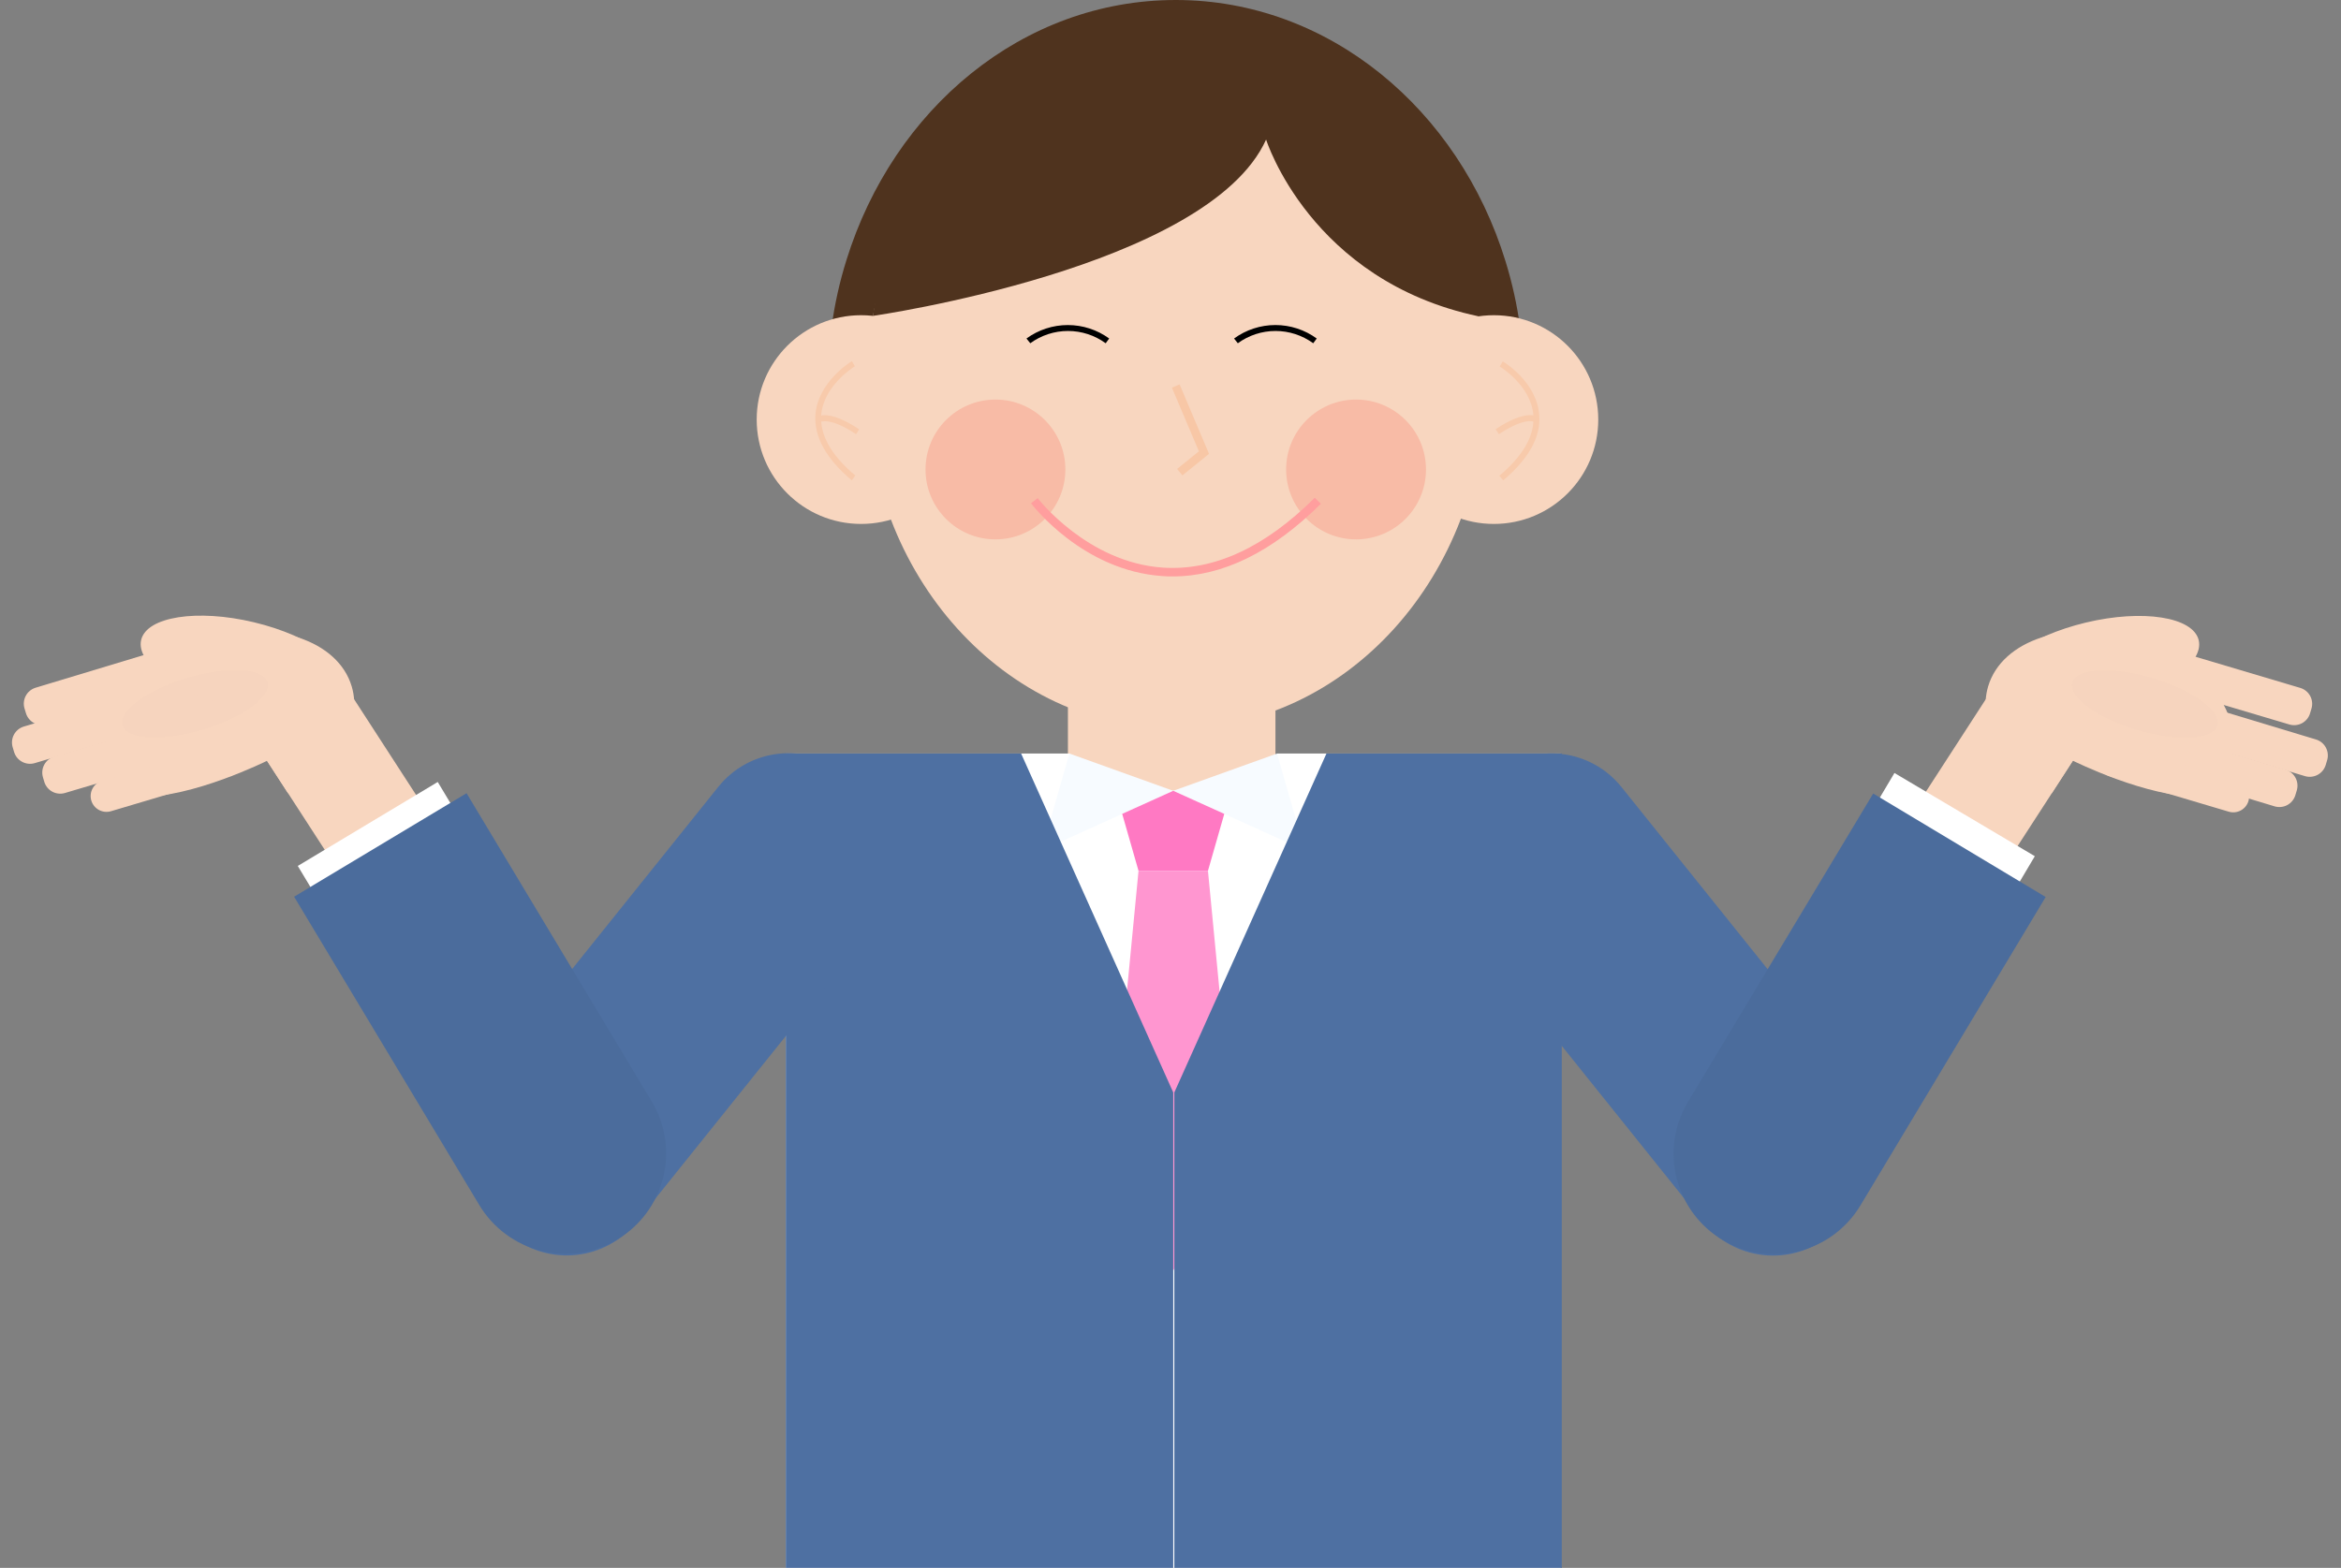 <svg width="203" height="136" viewBox="0 0 203 136" fill="none" xmlns="http://www.w3.org/2000/svg">
<rect x="0" y="0" width="203" height="136" fill="#808080" stroke="none"/>
<path d="M172.88 59.6L158.613 81.626L166.367 86.647L180.634 64.621L172.88 59.6Z" fill="#F8D6BF"/>
<path d="M193.441 65.79C193.329 66.17 193.171 66.536 192.973 66.879C192.45 67.793 191.703 68.559 190.804 69.105C186.261 69.232 179.75 65.984 179.75 65.984L177.929 68.795C173.797 66.616 171.418 62.853 172.402 59.537C173.602 55.505 179.282 53.653 185.088 55.379C190.893 57.105 194.636 61.774 193.441 65.79Z" fill="#F8D6BF"/>
<path d="M182.626 61.311C187.545 60.136 191.143 57.546 190.66 55.528C190.178 53.509 185.798 52.826 180.879 54.001C175.959 55.177 172.362 57.766 172.844 59.785C173.327 61.803 177.706 62.487 182.626 61.311Z" fill="#F8D6BF"/>
<path d="M189.196 56.615L199.468 59.67C199.835 59.779 200.143 60.029 200.326 60.365C200.508 60.702 200.549 61.096 200.44 61.463L200.318 61.872C200.209 62.238 199.959 62.547 199.623 62.729C199.286 62.911 198.891 62.952 198.525 62.843L188.252 59.789C188.149 59.758 188.063 59.688 188.012 59.593C187.96 59.499 187.949 59.388 187.979 59.285L188.694 56.883C188.725 56.782 188.796 56.697 188.89 56.646C188.984 56.596 189.094 56.585 189.196 56.615Z" fill="#F8D6BF"/>
<path d="M190.543 61.035L200.831 64.143C201.198 64.254 201.506 64.506 201.687 64.844C201.869 65.182 201.908 65.578 201.797 65.945L201.674 66.355C201.563 66.722 201.31 67.03 200.972 67.211C200.634 67.392 200.238 67.432 199.871 67.321L189.583 64.213C189.479 64.182 189.393 64.111 189.342 64.016C189.291 63.921 189.28 63.81 189.311 63.707L190.031 61.322C190.045 61.269 190.07 61.219 190.103 61.176C190.136 61.133 190.178 61.096 190.226 61.07C190.274 61.043 190.326 61.026 190.381 61.02C190.435 61.014 190.49 61.019 190.543 61.035Z" fill="#F8D6BF"/>
<path d="M187.91 63.657L198.198 66.764C198.565 66.875 198.874 67.127 199.055 67.466C199.236 67.804 199.275 68.2 199.165 68.567L199.041 68.976C198.93 69.343 198.678 69.651 198.34 69.833C198.002 70.014 197.605 70.053 197.238 69.942L186.95 66.835C186.847 66.804 186.76 66.733 186.709 66.638C186.658 66.543 186.647 66.431 186.678 66.328L187.405 63.923C187.436 63.82 187.507 63.733 187.602 63.683C187.697 63.632 187.808 63.62 187.912 63.652L187.91 63.657Z" fill="#F8D6BF"/>
<path d="M183.646 64.679L194.049 67.772C194.399 67.876 194.692 68.114 194.866 68.435C195.039 68.755 195.079 69.131 194.975 69.481C194.871 69.83 194.633 70.123 194.312 70.297C193.992 70.47 193.616 70.51 193.266 70.406L182.863 67.312C182.777 67.287 182.705 67.228 182.663 67.15C182.62 67.071 182.61 66.979 182.636 66.894L183.236 64.876C183.261 64.79 183.32 64.718 183.398 64.675C183.477 64.633 183.569 64.623 183.655 64.649L183.646 64.679Z" fill="#F8D6BF"/>
<g opacity="0.1">
<path opacity="0.1" d="M192.272 62.935C192.64 61.698 190.126 59.859 186.657 58.828C183.188 57.796 180.077 57.963 179.709 59.2C179.341 60.437 181.855 62.276 185.324 63.308C188.794 64.339 191.904 64.172 192.272 62.935Z" fill="black"/>
</g>
<path d="M92.605 54.979V65.753V68.979H110.601V65.753V54.979H92.605Z" fill="#F8D6BF"/>
<path d="M131.819 28.421H72.103C72.366 26.437 72.799 24.479 73.397 22.568C77.472 9.426 88.694 0 101.958 0C115.223 0 126.497 9.474 130.551 22.663C131.132 24.544 131.557 26.47 131.819 28.421Z" fill="#4F331E"/>
<path d="M135.335 65.363V136H68.139V65.363H92.741V68.595H110.738V65.363H135.335Z" fill="white"/>
<path d="M92.736 65.363L101.737 68.595L90.325 73.763L92.736 65.363Z" fill="#F7FBFF"/>
<path d="M110.738 65.363L101.737 68.595L113.149 73.763L110.738 65.363Z" fill="#F7FBFF"/>
<path d="M101.737 68.595L97.311 70.595L98.727 75.537H101.737H104.748L106.164 70.595L101.737 68.595Z" fill="#FF79C3"/>
<path d="M104.748 75.537H101.737H98.727L96.353 100.2L101.737 110.211L107.122 100.2L104.748 75.537Z" fill="#FF96D0"/>
<path d="M68.139 65.363V93.353V136H101.737V94.758L88.546 65.363H68.139Z" fill="#4E70A2"/>
<path d="M135.43 65.363V93.353V136H101.832V94.758L115.023 65.363H135.43Z" fill="#4E70A2"/>
<path d="M128.766 33.49C128.766 49.9 116.765 63.211 101.958 63.211C87.151 63.211 75.145 49.9 75.145 33.49C75.136 30.202 75.622 26.932 76.587 23.79C80.208 12.132 90.188 3.79 101.942 3.79C113.696 3.79 123.723 12.211 127.318 23.9C128.277 27.006 128.765 30.239 128.766 33.49Z" fill="#F8D6BF"/>
<path d="M102.532 41.237L102.074 40.674L103.963 39.148L101.621 33.627L102.29 33.342L104.842 39.369L102.532 41.237Z" fill="#F8C7A6"/>
<path d="M74.671 45.447C79.671 45.447 83.724 41.395 83.724 36.395C83.724 31.395 79.671 27.342 74.671 27.342C69.671 27.342 65.617 31.395 65.617 36.395C65.617 41.395 69.671 45.447 74.671 45.447Z" fill="#F8D6BF"/>
<path d="M73.866 41.668C71.629 39.784 70.571 37.863 70.708 35.958C70.94 33.116 73.761 31.395 73.866 31.326L74.135 31.773C74.108 31.773 71.419 33.431 71.213 35.984C71.076 37.71 72.071 39.484 74.166 41.247L73.866 41.668Z" fill="#F8CAAB"/>
<path d="M74.234 37.663C71.929 36.126 71.134 36.61 71.124 36.61L70.818 36.189C70.918 36.11 71.871 35.479 74.503 37.242L74.234 37.663Z" fill="#F8CAAB"/>
<path d="M129.54 45.447C134.54 45.447 138.593 41.395 138.593 36.395C138.593 31.395 134.54 27.342 129.54 27.342C124.54 27.342 120.486 31.395 120.486 36.395C120.486 41.395 124.54 45.447 129.54 45.447Z" fill="#F8D6BF"/>
<path d="M130.351 41.668L130.014 41.268C132.119 39.5 133.103 37.726 132.967 36.005C132.761 33.437 130.072 31.794 130.045 31.794L130.314 31.347C130.435 31.416 133.256 33.137 133.472 35.979C133.64 37.863 132.582 39.784 130.351 41.668Z" fill="#F8CAAB"/>
<path d="M129.977 37.663L129.688 37.232C132.319 35.474 133.293 36.105 133.372 36.179L133.056 36.595L133.214 36.39L133.067 36.6C133.067 36.6 132.282 36.126 129.977 37.663Z" fill="#F8CAAB"/>
<path d="M86.32 46.785C89.669 46.785 92.383 44.07 92.383 40.721C92.383 37.373 89.669 34.658 86.32 34.658C82.971 34.658 80.256 37.373 80.256 40.721C80.256 44.07 82.971 46.785 86.32 46.785Z" fill="#F8BBA6"/>
<path d="M117.591 46.785C120.94 46.785 123.655 44.07 123.655 40.721C123.655 37.373 120.94 34.658 117.591 34.658C114.242 34.658 111.527 37.373 111.527 40.721C111.527 44.07 114.242 46.785 117.591 46.785Z" fill="#F8BBA6"/>
<path d="M101.69 50C101.39 50 101.095 50 100.795 49.969C93.926 49.505 89.588 43.895 89.404 43.653L89.983 43.211C90.025 43.269 94.315 48.8 100.853 49.237C105.253 49.526 109.669 47.495 114.012 43.174L114.538 43.7C110.317 47.895 106.011 50 101.69 50Z" fill="#FF9E9E"/>
<path d="M95.879 29.774C94.93 29.082 93.785 28.709 92.61 28.709C91.435 28.709 90.291 29.082 89.341 29.774L89.01 29.363C90.052 28.604 91.308 28.195 92.597 28.195C93.886 28.195 95.142 28.604 96.184 29.363L95.879 29.774Z" fill="black"/>
<path d="M113.876 29.774C112.926 29.082 111.782 28.709 110.607 28.709C109.432 28.709 108.287 29.082 107.338 29.774L107.012 29.363C108.052 28.604 109.308 28.194 110.596 28.194C111.885 28.194 113.14 28.604 114.181 29.363L113.876 29.774Z" fill="black"/>
<path d="M128.213 27.437C113.633 24.358 109.79 12.105 109.79 12.105C104.758 23.242 75.697 27.4 75.697 27.4C75.697 27.4 78.192 6.937 91.446 4.684C104.7 2.432 108.327 2.837 108.327 2.837L120.96 9.679L128.787 19.879L128.213 27.437Z" fill="#4F331E"/>
<path d="M158.97 106.919L158.617 107.202C157.009 108.492 154.953 109.09 152.904 108.865C150.854 108.64 148.978 107.61 147.688 106.002L126.493 79.577C125.854 78.78 125.378 77.866 125.093 76.886C124.808 75.906 124.718 74.879 124.83 73.864C124.941 72.849 125.252 71.866 125.743 70.972C126.234 70.077 126.897 69.287 127.694 68.649L129.673 67.062C130.469 66.423 131.384 65.947 132.364 65.662C133.344 65.377 134.371 65.287 135.386 65.399C136.401 65.51 137.384 65.82 138.279 66.312C139.174 66.803 139.963 67.466 140.602 68.262L160.49 93.057C162.126 95.098 162.885 97.705 162.6 100.305C162.314 102.906 161.007 105.286 158.966 106.922L158.97 106.919Z" fill="#4E70A2"/>
<path d="M164.277 67.049L157.628 78.261L169.8 85.479L176.45 74.267L164.277 67.049Z" fill="white"/>
<path d="M146.37 95.584L162.435 68.83L177.39 77.808L161.326 104.562C160.135 106.545 158.205 107.974 155.961 108.534C153.717 109.094 151.342 108.74 149.359 107.55C147.375 106.359 145.946 104.429 145.386 102.185C144.826 99.941 145.18 97.567 146.37 95.584Z" fill="#4B6C9C"/>
<path d="M30.014 59.586L22.261 64.607L36.528 86.633L44.281 81.612L30.014 59.586Z" fill="#F8D6BF"/>
<path d="M9.46 65.789C9.573 66.17 9.732 66.536 9.934 66.879C10.453 67.795 11.197 68.563 12.097 69.11C16.634 69.237 23.151 65.995 23.151 65.995L24.972 68.8C29.109 66.621 31.488 62.863 30.499 59.542C29.304 55.516 23.624 53.658 17.813 55.389C12.002 57.121 8.265 61.758 9.46 65.789Z" fill="#F8D6BF"/>
<path d="M30.058 59.761C30.54 57.742 26.943 55.153 22.023 53.977C17.104 52.802 12.724 53.485 12.242 55.504C11.759 57.522 15.356 60.112 20.276 61.287C25.196 62.463 29.575 61.779 30.058 59.761Z" fill="#F8D6BF"/>
<path d="M14.341 59.722L4.053 62.83C3.685 62.941 3.289 62.901 2.951 62.72C2.613 62.539 2.361 62.231 2.25 61.864L2.126 61.454C2.015 61.087 2.055 60.691 2.236 60.353C2.417 60.015 2.725 59.763 3.092 59.652L13.381 56.544C13.484 56.513 13.595 56.524 13.69 56.575C13.785 56.626 13.856 56.713 13.887 56.816L14.614 59.221C14.645 59.324 14.634 59.435 14.583 59.53C14.532 59.625 14.445 59.696 14.342 59.727L14.341 59.722Z" fill="#F8D6BF"/>
<path d="M13.271 63.144L3.013 66.194C2.647 66.302 2.252 66.261 1.916 66.079C1.579 65.897 1.329 65.589 1.22 65.222L1.098 64.814C1.044 64.632 1.027 64.442 1.046 64.253C1.066 64.065 1.122 63.882 1.213 63.716C1.303 63.549 1.425 63.402 1.572 63.283C1.719 63.163 1.888 63.074 2.07 63.02L12.327 59.971C12.43 59.94 12.541 59.952 12.636 60.003C12.73 60.054 12.8 60.141 12.831 60.244L13.545 62.645C13.574 62.748 13.562 62.857 13.51 62.951C13.459 63.044 13.373 63.114 13.271 63.144Z" fill="#F8D6BF"/>
<path d="M15.891 65.735L5.619 68.789C5.257 68.892 4.869 68.85 4.538 68.672C4.207 68.493 3.959 68.192 3.846 67.833L3.725 67.425C3.616 67.058 3.657 66.663 3.839 66.327C4.021 65.991 4.33 65.74 4.696 65.632L14.954 62.582C15.056 62.551 15.168 62.563 15.262 62.614C15.357 62.665 15.427 62.752 15.457 62.855L16.172 65.256C16.202 65.359 16.191 65.47 16.14 65.565C16.088 65.659 16.002 65.729 15.899 65.76L15.891 65.735Z" fill="#F8D6BF"/>
<path d="M20.029 67.272L9.626 70.365C9.277 70.469 8.9 70.43 8.58 70.257C8.26 70.083 8.021 69.79 7.917 69.44C7.814 69.091 7.853 68.715 8.026 68.395C8.2 68.074 8.494 67.836 8.843 67.732L19.246 64.639C19.332 64.613 19.424 64.623 19.503 64.665C19.581 64.708 19.64 64.78 19.665 64.866L20.265 66.884C20.291 66.969 20.281 67.061 20.239 67.14C20.196 67.219 20.124 67.277 20.038 67.302L20.029 67.272Z" fill="#F8D6BF"/>
<g opacity="0.1">
<path opacity="0.1" d="M17.576 63.285C21.045 62.254 23.559 60.415 23.191 59.178C22.823 57.941 19.712 57.774 16.243 58.806C12.774 59.837 10.26 61.676 10.628 62.913C10.996 64.15 14.106 64.317 17.576 63.285Z" fill="black"/>
</g>
<path d="M73.226 67.048L75.205 68.635C76.002 69.274 76.665 70.063 77.156 70.958C77.647 71.853 77.958 72.836 78.069 73.85C78.181 74.865 78.091 75.892 77.806 76.872C77.521 77.852 77.045 78.767 76.406 79.563L55.211 105.988C53.921 107.596 52.045 108.627 49.995 108.852C47.946 109.077 45.891 108.479 44.282 107.189L43.929 106.906C41.888 105.269 40.581 102.889 40.295 100.288C40.01 97.688 40.769 95.081 42.405 93.04L62.293 68.245C63.583 66.637 65.459 65.607 67.509 65.382C69.558 65.157 71.614 65.755 73.222 67.045L73.226 67.048Z" fill="#4E70A2"/>
<path d="M25.823 75.113L32.534 86.29L44.669 79.005L37.958 67.828L25.823 75.113Z" fill="white"/>
<path d="M41.564 104.53L25.503 77.781L40.458 68.802L56.52 95.552C57.71 97.535 58.064 99.909 57.504 102.154C56.944 104.398 55.515 106.327 53.531 107.518C51.548 108.708 49.173 109.062 46.929 108.502C44.685 107.942 42.755 106.513 41.564 104.53Z" fill="#4B6C9C"/>
</svg>
